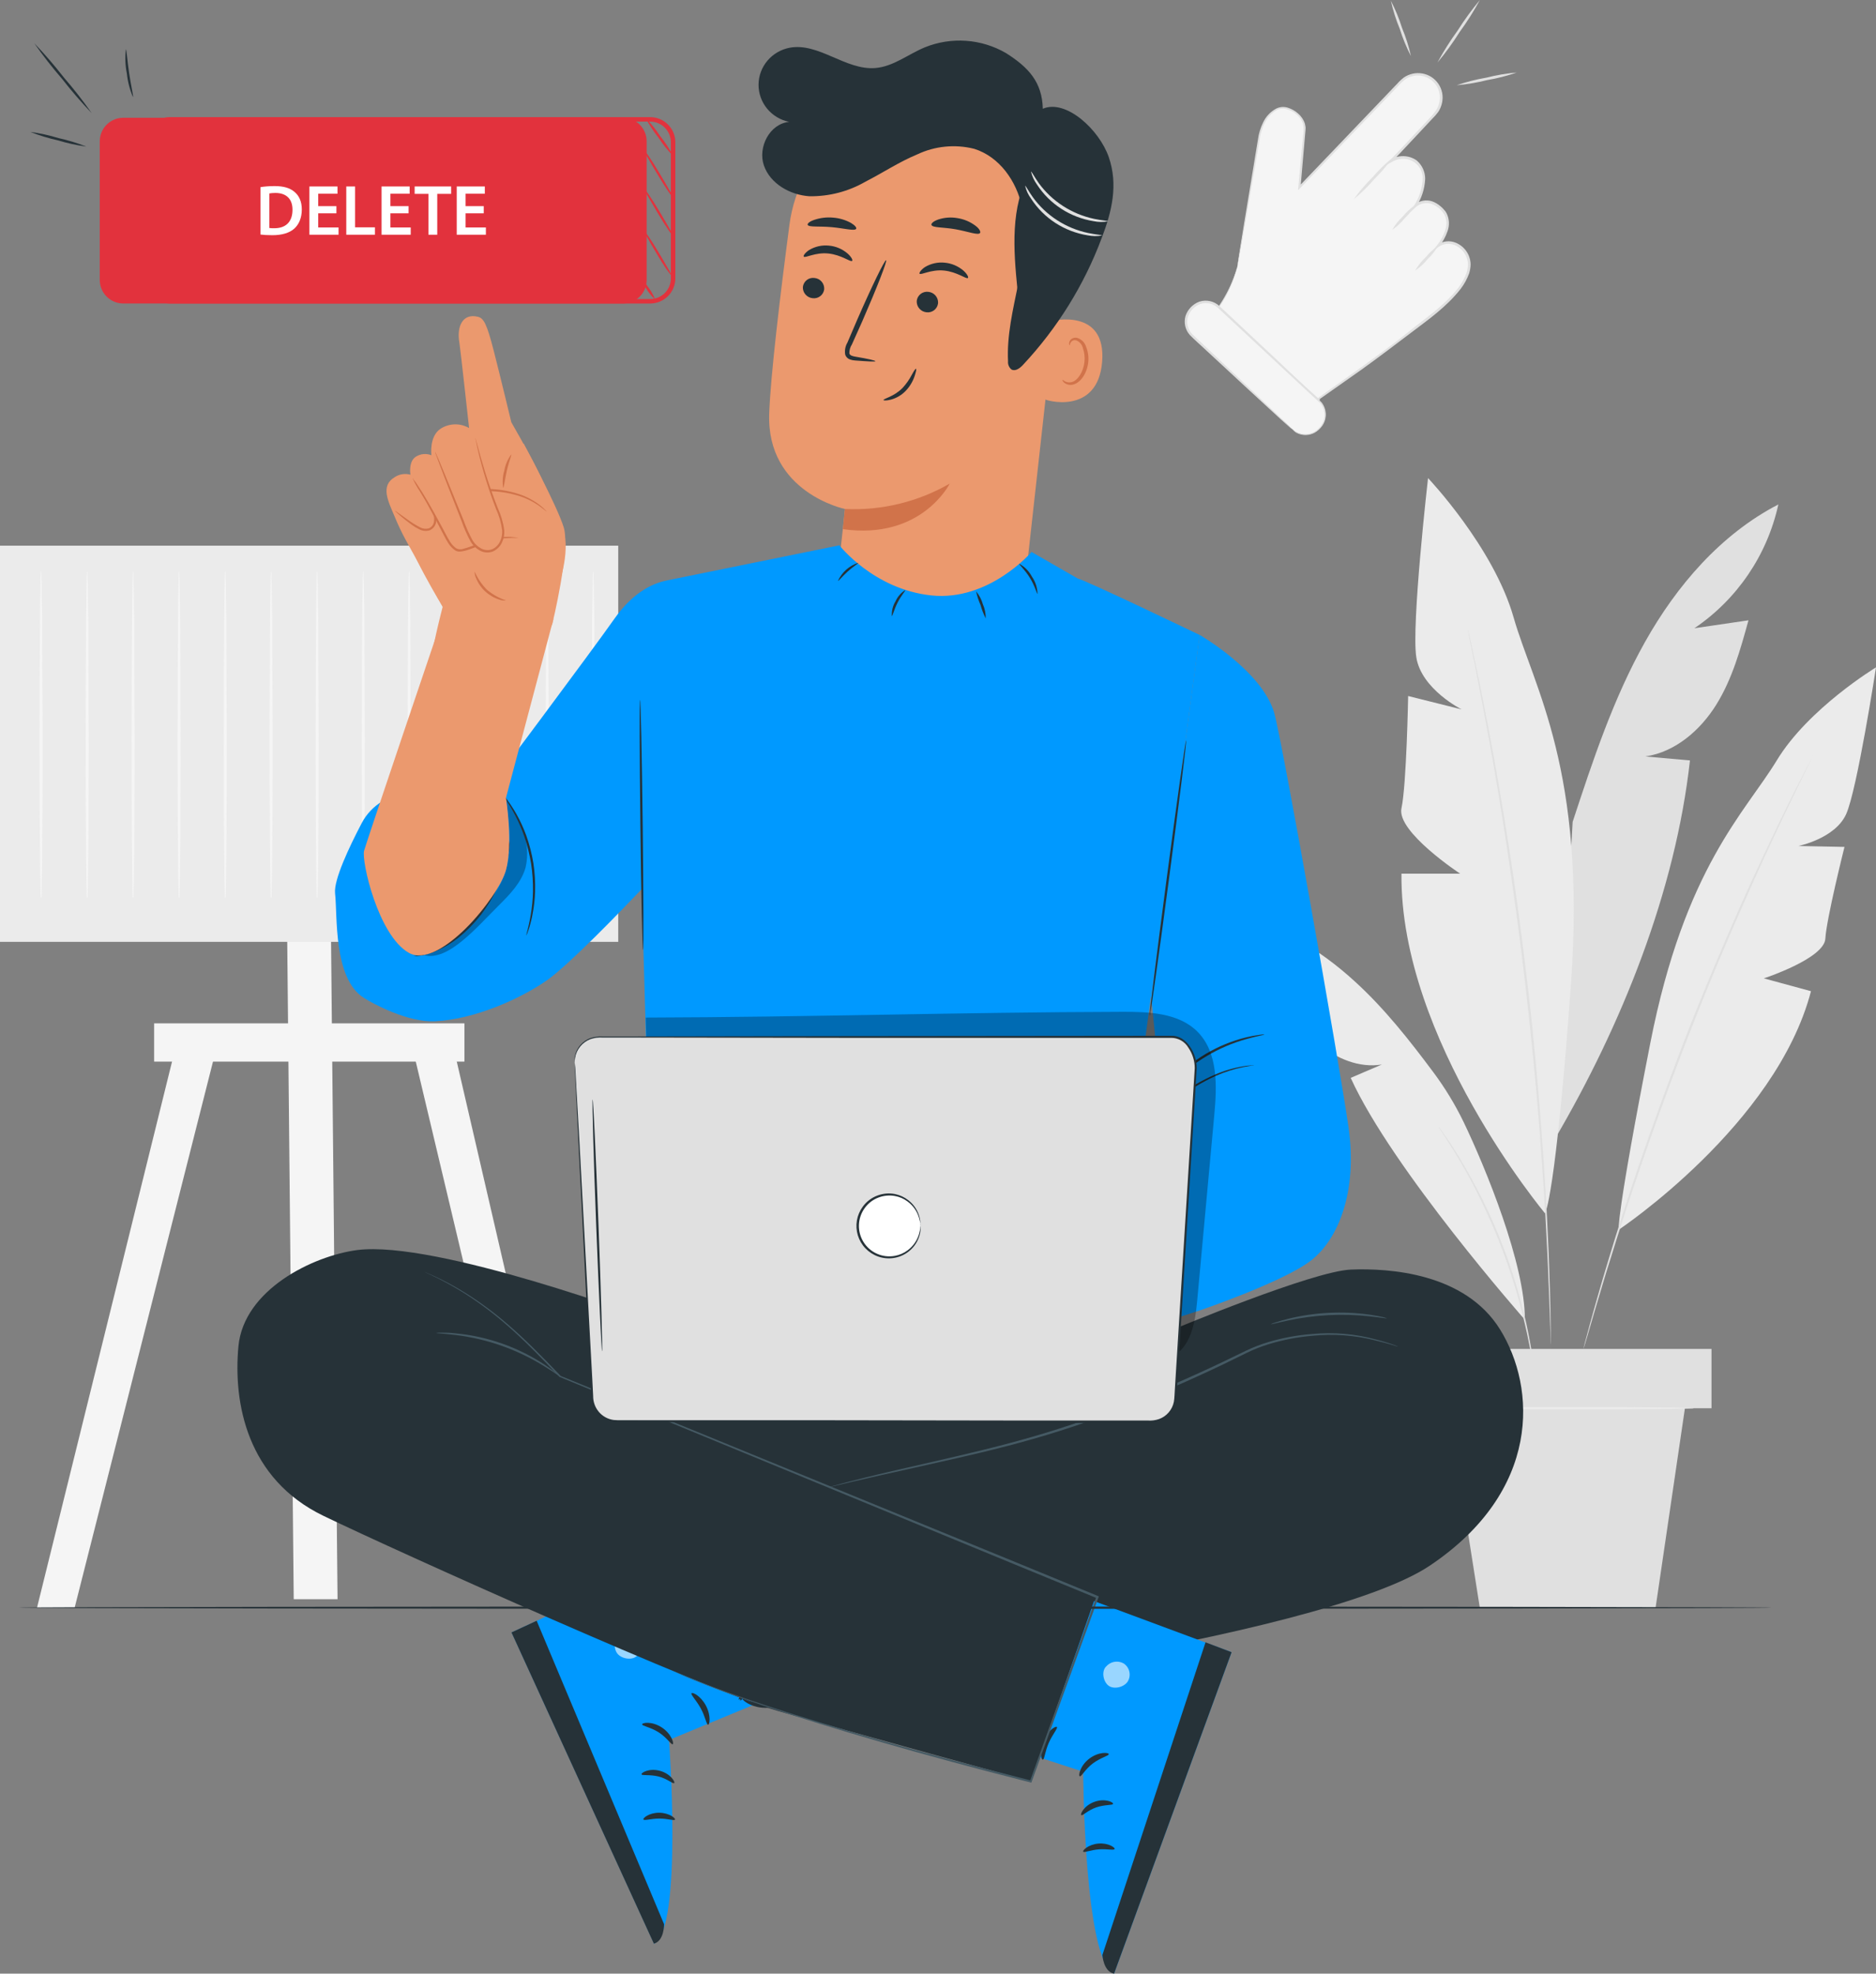<?xml version="1.0" encoding="UTF-8"?>
<svg id="Layer_1" data-name="Layer 1" xmlns="http://www.w3.org/2000/svg" viewBox="0 0 1732.23 1822">
  <rect x="0" y="0" width="1732.23" height="1822" fill="#808080" stroke="none"/>
  <defs>
    <style>
      .cls-1 {
        fill: #000;
      }

      .cls-1, .cls-2, .cls-3, .cls-4, .cls-5, .cls-6, .cls-7, .cls-8, .cls-9, .cls-10, .cls-11 {
        stroke-width: 0px;
      }

      .cls-2 {
        fill: #e0e0e0;
      }

      .cls-3 {
        fill: #eb996e;
      }

      .cls-4 {
        fill: #455a64;
      }

      .cls-5 {
        fill: #f5f5f5;
      }

      .cls-6 {
        fill: #09f;
      }

      .cls-7 {
        fill: #ebebeb;
      }

      .cls-8 {
        fill: #d1734a;
      }

      .cls-9 {
        fill: #e2323d;
      }

      .cls-10 {
        fill: #263238;
      }

      .cls-12 {
        opacity: .3;
      }

      .cls-13 {
        opacity: .6;
      }

      .cls-11 {
        fill: #fff;
      }
    </style>
  </defs>
  <path class="cls-2" d="M1642.06,465.68c-53.13,27.51-93.83,74.84-123.11,126.94-29.28,52.1-48.15,109.34-66.82,166.08l-16.45,292.81c61.68-105.06,111.35-228.58,124.76-349.51l-41.12-3.66c27.59-4.11,50.74-24.18,65.46-47.86,14.72-23.69,22.29-50.95,29.69-77.84l-49.92,7.32c39.54-26.74,67.29-67.65,77.51-114.27Z"/>
  <path class="cls-7" d="M1426.63,1120.09s-134.13-160.36-132.57-313.58h54.16s-58.84-38.65-54.16-60.32c4.69-21.67,6.17-103.66,6.17-103.66l49.34,12.34s-37.01-18.54-41.78-47.95c-4.77-29.4,10.81-165.55,10.81-165.55,0,0,60.36,63.45,78.95,128.42,18.59,64.97,67.31,140.79,53,338.78-14.31,197.99-23.93,211.52-23.93,211.52Z"/>
  <path class="cls-7" d="M1494.65,1135.26s145.28-96.75,177.55-220.24l-43.54-11.84s55.76-18.22,56.79-36.64c1.03-18.42,17.68-84.71,17.68-84.71l-42.52-.86s33.92-6.83,44.08-29.44c10.16-22.61,27.55-135.45,27.55-135.45,0,0-62.46,37.79-91.61,85.86-29.15,48.07-84.95,98.69-116.78,260.9-31.83,162.22-29.2,172.41-29.2,172.41Z"/>
  <path class="cls-2" d="M1355.46,581.3c.21.55.36,1.11.45,1.69l1.15,4.93c.99,4.44,2.43,10.85,4.11,19.04,1.69,8.18,4.11,18.42,6.33,30.22,2.22,11.8,5.14,25.21,7.85,40.09,5.72,29.77,11.76,65.34,18.01,104.9,6.25,39.56,12.05,83.23,17.44,129.11,5.39,45.89,9.33,89.8,12.34,129.73,3,39.93,5.18,75.95,6.41,106.21.78,15.13,1.11,28.78,1.52,40.87.41,12.09.62,22.37.7,30.84.08,8.47.2,14.93.25,19.49v6.83c-.07-.57-.07-1.15,0-1.73,0-1.28,0-2.92-.2-5.1,0-4.56-.37-11.1-.66-19.49-.29-8.39-.57-18.79-1.11-30.8-.54-12.01-.95-25.74-1.81-40.83-1.4-30.26-3.78-66.24-6.87-106.13-3.08-39.88-7.4-83.76-12.66-129.65-5.26-45.89-11.31-89.48-17.27-129.07-5.96-39.6-12.01-75.12-17.52-104.89-2.63-14.93-5.3-28.33-7.57-40.17-2.26-11.84-4.11-21.96-5.96-30.26-1.85-8.31-2.92-14.64-3.82-19.12-.41-2.1-.7-3.74-.95-4.98-.11-.57-.16-1.15-.17-1.73Z"/>
  <path class="cls-7" d="M1408.01,1218.32s-122.7-139.15-160.82-223.28l28.78-12.34c-20.89,3.46-42.23-5.51-58.39-19.12-16.16-13.61-28.04-31.37-39.56-49.1l37.87-6.37c-34.8-9.94-64.44-32.89-82.77-64.1,44.7,7.36,85.16,31.91,118.5,62.58,26.98,24.67,49.84,53.7,71.8,83.14,10.73,14.37,20.08,29.72,27.92,45.85,20.48,42.6,56.95,131.62,56.66,182.73Z"/>
  <path class="cls-2" d="M1674.09,697.1c-.14.5-.33.98-.58,1.44-.49.99-1.11,2.34-1.89,4.11-1.77,3.62-4.32,8.8-7.52,15.42-3.21,6.62-7.28,14.84-11.84,24.42-4.56,9.58-9.83,20.36-15.38,32.44-11.35,24.09-24.34,53-38.37,85.32-14.02,32.32-28.78,68.14-43.34,106.01-14.56,37.87-27.8,74.3-39.27,107.61-11.47,33.31-21.22,63.45-29.03,88.9-4.11,12.67-7.4,24.26-10.48,34.38-3.08,10.11-5.63,18.87-7.69,26.03-2.06,7.15-3.7,12.58-4.81,16.45l-1.32,4.11c-.14.49-.32.97-.53,1.44.06-.52.17-1.02.33-1.52.25-1.07.62-2.51,1.11-4.32,1.03-3.91,2.51-9.46,4.44-16.45,1.93-6.99,4.36-15.95,7.32-26.11,2.96-10.16,6.21-21.79,10.16-34.5,7.65-25.49,17.35-55.72,28.78-89.1,11.43-33.39,24.67-69.9,39.15-107.73,14.47-37.83,29.56-73.68,43.54-106.01,13.98-32.32,27.3-61.14,38.82-85.16,5.63-12.09,11.02-22.86,15.67-32.36,4.65-9.5,8.76-17.64,12.34-24.26l7.85-15.26c.9-1.64,1.6-3.01,2.1-4.11.13-.41.28-.8.45-1.19Z"/>
  <path class="cls-2" d="M1418.41,1277.99c-.24-.85-.42-1.71-.53-2.59-.29-1.89-.7-4.36-1.15-7.36-.45-3-1.07-7.16-1.89-11.68-.82-4.52-1.6-9.74-2.84-15.42-2.18-11.39-5.35-24.88-9.33-39.68-3.99-14.8-9.25-30.84-15.46-47.41-6.21-16.57-13.12-31.99-19.78-45.81-6.66-13.82-13.32-25.95-19.2-35.94-2.84-5.06-5.67-9.46-8.22-13.41-2.55-3.95-4.52-7.32-6.33-10.03l-4.11-6.29c-.52-.71-.95-1.49-1.27-2.3.61.63,1.16,1.32,1.64,2.06l4.32,6.09c1.89,2.63,4.11,5.92,6.62,9.83,2.51,3.91,5.43,8.22,8.22,13.28,6.09,9.95,12.79,22.08,19.7,35.86,6.91,13.78,13.69,29.32,20.03,45.93,6.33,16.61,11.27,32.89,15.34,47.66,4.07,14.76,6.91,28.41,8.92,39.89,1.15,5.72,1.81,10.94,2.51,15.5.7,4.56,1.23,8.51,1.56,11.76.33,3.25.58,5.51.74,7.44.29.85.47,1.74.53,2.63Z"/>
  <path class="cls-2" d="M1580.34,1245.26h-268.59v54.77h268.59v-54.77Z"/>
  <path class="cls-2" d="M1337.37,1299.99l29.03,184.21h162.3l27.1-184.21h-218.43Z"/>
  <path class="cls-7" d="M1563.89,1299.99c0,.62-50.82,1.07-113.49,1.07s-113.49-.45-113.49-1.07,50.82-1.07,113.49-1.07,113.49.5,113.49,1.07Z"/>
  <path class="cls-5" d="M1142.5,246.18c-3.62,13.75-9.69,26.73-17.93,38.32l17.64,16.45,75.25,67.93-1.77.82s65.13-45.48,83.14-60.32c14.84-12.34,54.57-37.5,57.81-62.01.54-4.35-.29-8.77-2.38-12.63-2.09-3.86-5.35-6.96-9.29-8.88-2.7-1.38-5.74-1.98-8.76-1.74-3.03.24-5.93,1.31-8.38,3.1,0,0,17.52-20.56,3.66-34.05-13.86-13.49-24.67-2.92-24.67-2.92,0,0,17.15-26.11,1.23-40.58-3.29-2.53-7.28-4-11.42-4.22s-8.26.82-11.81,2.99l6.46-6.91,33.27-35.82c3.97-4.15,6.18-9.68,6.18-15.42s-2.21-11.27-6.18-15.42c-2.04-2.06-4.47-3.7-7.16-4.81-2.68-1.11-5.56-1.67-8.46-1.64-2.9.02-5.77.63-8.43,1.78-2.66,1.15-5.07,2.82-7.08,4.92l-93.59,97.95,4.77-53.46c1.19-13.86-17.52-23.89-25.82-18.79,0,0-12.79,4.98-16.45,26.65-2.43,16.37-19.82,118.71-19.82,118.71Z"/>
  <path class="cls-2" d="M1142.5,246.18s0-.9.33-2.67c.33-1.77.66-4.4,1.19-7.77,1.11-6.91,2.71-16.94,4.81-29.89l7.81-47.37c1.54-9.24,3.17-19.12,4.89-29.65.72-5.52,2.35-10.88,4.81-15.87,2.56-5.45,6.81-9.92,12.13-12.75,3.32-1.64,7.16-1.92,10.69-.78,3.48,1.1,6.69,2.92,9.42,5.35,2.94,2.47,5.12,5.72,6.29,9.38.29.95.37,1.93.58,2.88.2.95,0,2.01,0,2.96l-.5,5.63c-1.32,15.13-2.69,30.98-4.11,47.53l-1.73-.78,85.24-89.06c1.93-1.97,3.82-4.11,5.76-6,1.88-2.15,3.98-4.11,6.25-5.84,4.96-3.36,11.03-4.67,16.94-3.66,2.99.52,5.85,1.63,8.4,3.27,2.55,1.64,4.74,3.78,6.45,6.29,1.7,2.51,2.88,5.34,3.47,8.31.59,2.98.57,6.04-.06,9.01-.6,3.01-1.76,5.88-3.41,8.47-1.74,2.39-3.7,4.62-5.84,6.66l-12.09,12.95-24.67,26.28-1.44-1.85c4.85-2.83,10.58-3.75,16.08-2.59,2.31.51,4.51,1.38,6.54,2.59,1.06.58,2.01,1.34,2.8,2.26.85.84,1.62,1.74,2.3,2.71,2.72,3.84,4.16,8.45,4.11,13.16-.46,9.03-3.3,17.79-8.22,25.37l-1.81-1.48c2.25-1.99,4.98-3.34,7.92-3.92,2.94-.58,5.98-.36,8.81.63,2.76,1.04,5.31,2.57,7.52,4.52,1.11.88,2.13,1.87,3.04,2.96l1.44,1.64,1.11,1.89c1.25,2.54,1.97,5.31,2.12,8.13.15,2.83-.28,5.66-1.26,8.31-1.78,5.21-4.46,10.07-7.94,14.35l-1.52-1.69c2.41-1.73,5.22-2.83,8.17-3.18,2.95-.36,5.94.03,8.69,1.13,4.03,1.6,7.5,4.36,9.97,7.92,2.47,3.56,3.84,7.78,3.93,12.11-.06,2.79-.51,5.55-1.32,8.22-1.84,5.12-4.45,9.93-7.73,14.27-13.2,16.9-30.35,28.78-45.77,40.5-15.42,11.72-30.68,23.23-45.23,33.72l-41.74,29.4-.86-1.48,1.77-.82-.21,1.44-75-67.89h.78l-.41.41-.41-.37-17.56-16.45-.29-.29.25-.33c6.11-8.54,11.09-17.85,14.8-27.67,1.27-3.33,2.1-5.96,2.63-7.73.53-1.77.86-2.63.86-2.63-.76,3.58-1.77,7.1-3.04,10.53-3.54,9.98-8.42,19.43-14.51,28.08v-.62c5.1,4.73,10.77,9.95,17.68,16.45h-.78l.37-.41.45.37,75.41,67.68.99.86-1.19.53-1.77.82-1.07-1.77,41.61-29.57c14.47-10.53,29.81-21.42,45.03-33.76,15.21-12.34,32.48-23.68,45.23-40.21,3.13-4.14,5.62-8.72,7.36-13.61.73-2.46,1.15-5,1.23-7.57-.08-2.56-.64-5.09-1.64-7.44-2.09-4.8-5.99-8.59-10.86-10.53-2.42-.95-5.04-1.29-7.62-.96-2.58.32-5.04,1.29-7.14,2.81l-6.29,4.65,5.02-6.25c3.28-4.04,5.8-8.64,7.44-13.57.92-2.39,1.33-4.94,1.21-7.5-.12-2.55-.77-5.06-1.91-7.35-2.72-4.46-6.86-7.88-11.76-9.7-2.42-.85-5.02-1.05-7.54-.57-2.52.48-4.87,1.61-6.81,3.29l-5.67,5.14,3.91-6.54c4.69-7.2,7.38-15.51,7.81-24.1.24-4.22-1.02-8.39-3.55-11.77-2.54-3.38-6.19-5.75-10.31-6.7-4.93-1.02-10.06-.17-14.39,2.38l-6.54,3.62,5.1-5.43,24.67-26.28c4.08-4.33,8.11-8.65,12.09-12.95,1.98-2.01,3.77-4.2,5.35-6.54,1.49-2.34,2.54-4.93,3.08-7.65.56-2.69.57-5.45.04-8.14-.53-2.69-1.59-5.25-3.13-7.52-1.54-2.22-3.51-4.12-5.79-5.58-2.28-1.46-4.82-2.46-7.49-2.93-5.31-.94-10.78.22-15.26,3.25-2.15,1.65-4.13,3.51-5.92,5.55l-5.76,6-85.32,88.86-1.93,1.89.29-2.8c1.48-16.45,2.92-32.4,4.32-47.49.68-3.59.68-7.27,0-10.86-1.07-3.33-3.05-6.29-5.72-8.55-2.56-2.27-5.6-3.96-8.88-4.93-3.08-1.03-6.43-.84-9.38.53-4.94,2.67-8.9,6.85-11.31,11.92-2.42,4.83-4.02,10.03-4.73,15.38-1.81,10.49-3.54,20.56-5.1,29.65-3.21,18.42-5.96,34.29-8.22,47.29-2.26,12.99-4.11,22.95-5.26,29.81-.62,3.37-1.07,5.92-1.44,7.73-.37,1.81-.66,2.88-.66,2.88Z"/>
  <path class="cls-5" d="M1100.08,285.19l.84-.9c3.16-3.39,7.54-5.37,12.18-5.53,4.63-.16,9.14,1.54,12.52,4.7l92.7,86.66c3.38,3.16,5.36,7.53,5.52,12.15.16,4.62-1.53,9.11-4.69,12.49l-.84.9c-3.16,3.39-7.55,5.37-12.18,5.53-4.63.16-9.14-1.54-12.52-4.7l-92.67-86.63c-3.38-3.16-5.36-7.53-5.52-12.15-.16-4.62,1.53-9.11,4.69-12.49l-.03-.03Z"/>
  <path class="cls-2" d="M1193.57,396.39s.99.82,3.08,2.02c2.61,1.49,5.57,2.26,8.57,2.26s5.96-.78,8.57-2.26c2.52-1.59,4.69-3.67,6.37-6.13,2-2.98,3-6.52,2.83-10.1s-1.47-7.02-3.74-9.8l-94.58-88.12c-2.17-2.02-4.84-3.42-7.73-4.05-2.9-.63-5.91-.47-8.72.48-2.67.98-5.07,2.56-7.04,4.61-1.97,2.05-3.44,4.53-4.31,7.23-.76,2.64-.84,5.42-.24,8.1.6,2.68,1.85,5.17,3.66,7.24,3.91,3.91,8.22,7.77,12.13,11.47l42.31,39.93,28.37,27.01,7.65,7.44c.93.83,1.78,1.74,2.55,2.71-1.02-.72-1.98-1.52-2.88-2.39l-7.94-7.11-28.78-26.48-42.64-39.52c-4.11-3.78-8.22-7.4-12.34-11.6-2.09-2.32-3.57-5.14-4.29-8.19-.72-3.05-.66-6.23.18-9.24.98-3.07,2.65-5.88,4.88-8.21,2.23-2.33,4.96-4.12,7.99-5.23,3.18-1.02,6.57-1.18,9.83-.46,3.26.72,6.27,2.3,8.72,4.57,37.01,34.58,70.31,65.79,94.2,88.82,2.43,3.06,3.81,6.82,3.93,10.72.13,3.9-1.01,7.74-3.24,10.95-1.82,2.59-4.17,4.75-6.91,6.33-2.33,1.28-4.91,2.03-7.57,2.18-3.65.22-7.27-.72-10.36-2.67-.97-.7-1.83-1.55-2.55-2.51Z"/>
  <path class="cls-2" d="M1250.07,183.84c5.1-7.13,10.81-13.8,17.06-19.94,5.69-6.66,11.97-12.8,18.75-18.34-5.09,7.13-10.78,13.8-17.02,19.94-5.7,6.67-11.99,12.8-18.79,18.34Z"/>
  <path class="cls-2" d="M1285.51,212.18c2.63-4.58,5.93-8.73,9.79-12.34,3.3-4.06,7.16-7.63,11.47-10.61-2.61,4.59-5.91,8.75-9.78,12.34-3.28,4.08-7.14,7.66-11.47,10.61Z"/>
  <path class="cls-2" d="M1306.61,249.88c2.63-4.58,5.93-8.73,9.79-12.34,3.28-4.09,7.16-7.65,11.51-10.57-2.64,4.57-5.93,8.73-9.79,12.34-3.29,4.08-7.17,7.64-11.51,10.57Z"/>
  <path class="cls-2" d="M1302.83,51.77c-4.18-8.07-7.65-16.49-10.36-25.17-3.48-8.4-6.23-17.08-8.22-25.95,4.17,8.07,7.64,16.49,10.36,25.17,3.48,8.4,6.23,17.08,8.22,25.95Z"/>
  <path class="cls-2" d="M1327.29,57.73c5.55-10.24,11.77-20.11,18.63-29.52,6.22-9.85,13.09-19.27,20.56-28.21-5.56,10.24-11.8,20.1-18.67,29.52-6.2,9.86-13.05,19.28-20.52,28.21Z"/>
  <path class="cls-2" d="M1345.09,78.66c8.96-3.06,18.14-5.4,27.47-6.99,9.16-2.33,18.5-3.91,27.92-4.73-8.93,3.12-18.1,5.47-27.43,7.03-9.17,2.33-18.53,3.9-27.96,4.69Z"/>
  <path class="cls-5" d="M166.2,950.31L34.17,1484.16h34.75l135.28-533.85h-37.99Z"/>
  <path class="cls-5" d="M414.89,950.31l123.52,533.85h-34.75l-126.81-533.85h38.03Z"/>
  <path class="cls-5" d="M311.68,1476.31h-40.46l-6.05-612.72h40.46l6.05,612.72Z"/>
  <path class="cls-7" d="M570.86,503.75H0v365.72h570.86v-365.72Z"/>
  <path class="cls-5" d="M428.83,944.72H142.31v35.32h286.52v-35.32Z"/>
  <path class="cls-5" d="M37.91,821.77c.35,2.22.49,4.46.41,6.7h-.78c-.58-17.89-1.03-77.14-1.03-147.37,0-42.35.33-80.72.41-108.93,0-13.65.33-24.67.45-32.9,0-3.66,0-6.62.25-9,0-1.05.1-2.09.29-3.13.25,1.02.34,2.08.29,3.13,0,2.38,0,5.35.29,9,0,8.22.25,19.37.45,32.9,0,28.21.25,66.57.41,108.93,0,70.23-.45,129.48-1.03,147.37h-.78c-.05-2.24.08-4.48.37-6.7Z"/>
  <path class="cls-5" d="M80.43,821.77c.29,2.22.42,4.46.37,6.7h-.66c-.58-17.89-1.03-77.14-1.03-147.37,0-42.35.33-80.72.41-108.93.21-13.65.37-24.67.45-32.9,0-3.66,0-6.62.29-9-.05-1.05.04-2.1.29-3.13.19,1.03.27,2.08.25,3.13,0,2.38,0,5.35.29,9,0,8.22.25,19.37.45,32.9,0,28.21.25,66.57.41,108.93,0,70.23-.45,129.48-1.03,147.37h-.78c-.12-2.24-.02-4.48.29-6.7Z"/>
  <path class="cls-5" d="M122.91,821.77c.29,2.22.42,4.46.37,6.7h-.78c-.58-17.89-.99-77.14-.99-147.37,0-42.35.29-80.72.41-108.93,0-13.65.33-24.67.45-32.9,0-3.66,0-6.62.25-9-.03-1.05.07-2.1.29-3.13.22,1.03.32,2.08.29,3.13,0,2.38,0,5.35.25,9,0,8.22.29,19.37.45,32.9,0,28.21.25,66.57.41,108.93,0,70.23-.41,129.48-1.03,147.37h-.78c-.05-2.24.09-4.48.41-6.7Z"/>
  <path class="cls-5" d="M165.38,821.77c.32,2.22.46,4.46.41,6.7h-.78c-.62-17.89-1.03-77.14-1.03-147.37,0-42.35.29-80.72.41-108.93,0-13.65.33-24.67.45-32.9,0-3.66.21-6.62.25-9-.03-1.05.07-2.1.29-3.13.22,1.03.32,2.08.29,3.13,0,2.38,0,5.35.25,9,0,8.22.29,19.37.45,32.9,0,28.21.25,66.57.41,108.93,0,70.23-.41,129.48-.99,147.37h-.78c-.05-2.24.08-4.48.37-6.7Z"/>
  <path class="cls-5" d="M207.86,821.77c.35,2.22.49,4.46.41,6.7h-.66c-.57-17.89-1.03-77.14-1.03-147.37,0-42.35.33-80.72.41-108.93.2-13.65.33-24.67.45-32.9,0-3.66,0-6.62.25-9,0-1.05.1-2.09.29-3.13.25,1.02.34,2.08.29,3.13,0,2.38,0,5.35.29,9,0,8.22.25,19.37.45,32.9,0,28.21.25,66.57.41,108.93,0,70.23-.45,129.48-1.03,147.37h-.78c-.09-2.24,0-4.48.25-6.7Z"/>
  <path class="cls-5" d="M250.38,821.77c.29,2.22.42,4.46.37,6.7h-.78c-.57-17.89-1.03-77.14-1.03-147.37,0-42.35.33-80.72.41-108.93,0-13.65.37-24.67.45-32.9,0-3.66,0-6.62.29-9-.05-1.05.04-2.1.29-3.13.19,1.03.27,2.08.25,3.13,0,2.38,0,5.35.29,9,0,8.22.25,19.37.45,32.9,0,28.21.25,66.57.41,108.93,0,70.23-.45,129.48-1.03,147.37h-.78c-.08-2.24.06-4.49.41-6.7Z"/>
  <path class="cls-5" d="M292.85,821.77c.29,2.22.42,4.46.37,6.7h-.78c-.57-17.89-.99-77.14-.99-147.37,0-42.35.29-80.72.41-108.93,0-13.65.33-24.67.45-32.9,0-3.66,0-6.62.25-9-.03-1.05.07-2.1.29-3.13.22,1.03.32,2.08.29,3.13,0,2.38,0,5.35.25,9,0,8.22.29,19.37.45,32.9,0,28.21.25,66.57.41,108.93,0,70.23-.41,129.48-1.03,147.37h-.78c-.05-2.24.09-4.48.41-6.7Z"/>
  <path class="cls-5" d="M335.33,821.77c.33,2.22.46,4.46.41,6.7h-.66c-.62-17.89-1.03-77.14-1.03-147.37,0-42.35.29-80.72.41-108.93,0-13.65.33-24.67.45-32.9,0-3.66,0-6.62.25-9-.03-1.05.07-2.1.29-3.13.22,1.03.32,2.08.29,3.13,0,2.38,0,5.35.25,9,0,8.22.29,19.37.45,32.9,0,28.21.25,66.57.41,108.93,0,70.23-.41,129.48-.99,147.37h-.78c-.09-2.24,0-4.48.25-6.7Z"/>
  <path class="cls-5" d="M377.8,821.77c.35,2.22.49,4.46.41,6.7h-.78c-.57-17.89-1.03-77.14-1.03-147.37,0-42.35.33-80.72.41-108.93,0-13.65.33-24.67.45-32.9,0-3.66.21-6.62.25-9,0-1.05.1-2.09.29-3.13.25,1.02.34,2.08.29,3.13,0,2.38,0,5.35.29,9,0,8.22.25,19.37.45,32.9,0,28.21.25,66.57.41,108.93,0,70.23-.45,129.48-1.03,147.37h-.78c-.04-2.24.08-4.48.37-6.7Z"/>
  <path class="cls-5" d="M420.32,821.77c.29,2.22.42,4.46.37,6.7h-.78c-.58-17.89-1.03-77.14-1.03-147.37,0-42.35.33-80.72.41-108.93.21-13.65.37-24.67.45-32.9,0-3.66,0-6.62.29-9-.05-1.05.04-2.1.29-3.13.19,1.03.29,2.08.29,3.13,0,2.38,0,5.35.25,9,0,8.22.25,19.37.45,32.9,0,28.21.25,66.57.41,108.93,0,70.23-.45,129.48-1.03,147.37h-.78c-.08-2.24.06-4.49.41-6.7Z"/>
  <path class="cls-5" d="M462.8,821.77c.29,2.22.42,4.46.37,6.7h-.62c-.57-17.89-.99-77.14-.99-147.37,0-42.35.29-80.72.41-108.93,0-13.65.33-24.67.45-32.9,0-3.66,0-6.62.25-9-.03-1.05.07-2.1.29-3.13.22,1.03.32,2.08.29,3.13,0,2.38,0,5.35.25,9,0,8.22.29,19.37.45,32.9,0,28.21.25,66.57.41,108.93,0,70.23-.41,129.48-1.03,147.37h-.78c-.11-2.24-.02-4.48.25-6.7Z"/>
  <path class="cls-5" d="M505.27,821.77c.33,2.22.46,4.46.41,6.7h-.78c-.62-17.89-1.03-77.14-1.03-147.37,0-42.35.29-80.72.41-108.93,0-13.65.33-24.67.45-32.9,0-3.66.21-6.62.25-9-.03-1.05.07-2.1.29-3.13.22,1.03.32,2.08.29,3.13,0,2.38,0,5.35.25,9,0,8.22.29,19.37.45,32.9,0,28.21.25,66.57.41,108.93,0,70.23-.41,129.48-.99,147.37h-.78c-.05-2.24.08-4.48.37-6.7Z"/>
  <path class="cls-5" d="M547.75,821.77c.35,2.22.49,4.46.41,6.7h-.78c-.57-17.89-1.03-77.14-1.03-147.37,0-42.35.33-80.72.41-108.93.2-13.65.33-24.67.45-32.9,0-3.66,0-6.62.25-9,0-1.05.1-2.09.29-3.13.25,1.02.34,2.08.29,3.13,0,2.38,0,5.35.29,9,0,8.22.25,19.37.45,32.9,0,28.21.25,66.57.41,108.93,0,70.23-.45,129.48-1.03,147.37h-.78c-.05-2.24.08-4.48.37-6.7Z"/>
  <path class="cls-3" d="M979.38,242.52l-32.03,288.62c-5.47,49.1-23.52,120.07-100.7,107.94-66.2-15.63-76.15-81.34-71.01-127.14,2.43-21.71,4.4-39.85,4.52-42.06,0,0-72.7-15.09-69.9-88.41,1.36-35.4,10.03-108.19,18.67-173.9,4.48-34.04,21.62-65.14,48-87.12,26.38-21.98,60.07-33.21,94.36-31.47l7.07.33c75.99,8.18,111.39,77.47,101.03,153.21Z"/>
  <path class="cls-8" d="M780.16,469.87c33.84,1.6,67.44-6.53,96.79-23.44,0,0-25.95,52.34-98.69,42.06l1.89-18.63Z"/>
  <path class="cls-10" d="M849.07,252.64c1.27,1.64,10.48-4.11,22.66-2.88,12.17,1.23,20.56,8.22,22,6.87.74-.66-.45-3.49-4.11-6.78-4.89-4.22-10.99-6.8-17.43-7.36-6.36-.63-12.75.81-18.22,4.11-3.82,2.67-5.35,5.3-4.89,6.04Z"/>
  <path class="cls-10" d="M846.48,277.8c-.15,2.58.71,5.12,2.4,7.07,1.69,1.96,4.07,3.18,6.65,3.41,1.25.16,2.53.07,3.75-.27,1.22-.34,2.36-.92,3.35-1.7.99-.79,1.82-1.76,2.43-2.87.61-1.11.99-2.33,1.12-3.59.15-2.58-.71-5.11-2.4-7.06-1.69-1.95-4.07-3.16-6.64-3.39-1.25-.16-2.52-.07-3.74.27-1.22.34-2.35.91-3.35,1.69-.99.78-1.82,1.75-2.43,2.85-.61,1.1-1,2.32-1.14,3.57Z"/>
  <path class="cls-10" d="M808.32,333.44c0-.66-6.83-2.22-18.09-4.11-2.88-.45-5.55-1.15-5.96-3.13-.06-2.91.76-5.78,2.34-8.22l9.62-21.46c13.36-30.59,23.19-55.8,21.96-56.29-1.23-.49-13.08,23.81-26.44,54.4-3.26,7.51-6.35,14.71-9.25,21.59-2,3.38-2.73,7.36-2.06,11.23.36,1.04.95,1.98,1.74,2.75.78.77,1.74,1.35,2.78,1.69,1.57.53,3.2.83,4.85.9,11.35.86,18.42,1.27,18.5.66Z"/>
  <path class="cls-10" d="M860.05,207.57c.86,2.84,10.81,2.02,22.41,4.11,11.6,2.1,20.85,5.8,22.49,3.37.78-1.19-.74-4.11-4.4-6.78-4.84-3.61-10.48-5.98-16.45-6.91-5.92-1.06-12.01-.62-17.72,1.27-4.4,1.52-6.66,3.58-6.33,4.93Z"/>
  <path class="cls-10" d="M745.78,207.57c1.03,2.34,10.81,1.07,22.33,2.14,11.51,1.07,20.93,3.74,22.41,1.56.66-1.03-.99-3.21-4.77-5.47-5.07-2.78-10.68-4.45-16.45-4.89-5.89-.55-11.83.15-17.44,2.06-4.4,1.44-6.5,3.45-6.08,4.61Z"/>
  <path class="cls-3" d="M970.66,296.47c1.27-.49,51.11-12.34,47,37.66-4.11,50-53.46,35.53-53.46,34.09s6.46-71.75,6.46-71.75Z"/>
  <path class="cls-8" d="M981.03,350.54c.25,0,.82.7,2.26,1.48,2,1.06,4.33,1.3,6.5.66,5.43-1.48,10.57-9.5,11.55-18.5.49-4.27,0-8.6-1.4-12.66-.34-1.6-1.06-3.1-2.11-4.36-1.05-1.26-2.38-2.25-3.89-2.88-.98-.34-2.05-.33-3.03.03-.98.36-1.79,1.05-2.32,1.94-.78,1.32-.53,2.34-.82,2.43-.29.08-.99-.95-.41-2.96.37-1.22,1.15-2.27,2.22-2.96,1.45-.93,3.21-1.26,4.89-.9,2.02.58,3.86,1.67,5.34,3.16,1.48,1.49,2.56,3.33,3.13,5.36,1.8,4.5,2.45,9.37,1.89,14.19-1.15,10.08-7.07,19.08-14.47,20.56-1.38.28-2.8.25-4.17-.09-1.37-.34-2.64-.98-3.72-1.88-1.44-1.36-1.6-2.51-1.44-2.59Z"/>
  <path class="cls-10" d="M815.81,369.33c-.37-1.32,9.74-3.04,17.72-11.35,3.34-3.66,6.19-7.73,8.47-12.13,1.89-3.46,3.29-5.59,3.82-5.35.54.25,0,2.67-1.23,6.5-1.7,5.13-4.5,9.82-8.22,13.74-3.78,3.97-8.59,6.82-13.9,8.22-3.99,1.03-6.58.82-6.66.37Z"/>
  <path class="cls-10" d="M742.16,236.89c1.27,1.64,10.48-4.11,22.66-2.88,12.17,1.23,20.56,8.22,22,6.83.74-.62-.45-3.45-4.11-6.74-4.88-4.24-10.99-6.82-17.43-7.36-6.36-.63-12.75.81-18.22,4.11-3.95,2.67-5.47,5.3-4.89,6.04Z"/>
  <path class="cls-10" d="M741.34,264.81c-.15,2.58.71,5.12,2.4,7.07,1.69,1.96,4.07,3.18,6.65,3.41,1.24.16,2.5.08,3.7-.25,1.21-.33,2.34-.89,3.33-1.65.99-.76,1.82-1.71,2.44-2.8.62-1.09,1.02-2.28,1.18-3.52.17-2.57-.68-5.11-2.36-7.07-1.68-1.95-4.07-3.17-6.64-3.38-1.24-.17-2.5-.1-3.71.22-1.21.32-2.35.88-3.34,1.64-.99.76-1.83,1.71-2.45,2.8-.62,1.09-1.03,2.29-1.18,3.53Z"/>
  <path class="cls-10" d="M623.99,1221l459.47,6.25s128.5-53.78,163.82-55.22c35.32-1.44,105.39,3.04,137.79,55.22,33.51,53.95,38.2,149.1-65.05,218.22-100.58,67.35-560.41,129.57-623.45,123.85l-116.12-156.01s-1.19-127.84,0-133.93c1.19-6.08,20.56-60.86,20.56-60.86l22.99,2.47Z"/>
  <path class="cls-6" d="M899.07,1436.79l238.12,88.45-108.52,296.76c-27.71-12.09-28.5-186.44-28.5-186.44l-154.9-50.41,53.78-148.36Z"/>
  <g class="cls-13">
    <path class="cls-11" d="M1020.87,1539.1c1.91-2.54,4.69-4.28,7.81-4.9,3.12-.61,6.35-.06,9.09,1.56,2.61,1.8,4.43,4.54,5.07,7.65.64,3.11.06,6.35-1.62,9.04-3.58,5.26-13.04,7.49-17.93,3.46-4.89-4.03-6.37-13.57-1.64-17.8"/>
  </g>
  <path class="cls-10" d="M1137.2,1525.24l-24.06-9.13-95.23,288.66s.9,15.34,10.77,17.23l108.52-296.76Z"/>
  <path class="cls-10" d="M997.1,1639.8c1.48.49,4.77-6.5,12.05-11.92,7.28-5.43,14.76-6.99,14.68-8.55-.08-1.56-9.25-2.43-17.93,4.11-8.68,6.54-10.44,16.04-8.8,16.36Z"/>
  <path class="cls-10" d="M998.42,1675.65c1.27.82,6-4.52,13.94-7.2,7.94-2.67,14.93-1.77,15.42-3.21.49-1.44-7.4-5.39-17.19-1.89-9.79,3.49-13.49,11.76-12.17,12.29Z"/>
  <path class="cls-10" d="M1029.18,1706.95c.82-1.19-5.72-5.88-15.01-5.06-9.29.82-14.93,6.46-13.94,7.53.99,1.07,6.74-1.6,14.39-2.18,7.65-.57,13.9,1.11,14.56-.29Z"/>
  <path class="cls-10" d="M962.89,1624.42c1.52,0,1.97-7.53,5.51-15.5,3.54-7.98,8.47-13.45,7.52-14.64-.95-1.19-8.22,3.04-12.34,12.33-4.11,9.29-2.1,18.09-.7,17.81Z"/>
  <path class="cls-10" d="M930.24,1604.48c.62.2,3.58-5.18,5.39-14.88.98-5.72,1.29-11.53.9-17.31-.26-3.42-.72-6.83-1.4-10.2-.34-2-.98-3.94-1.89-5.76-.67-1.33-1.77-2.4-3.12-3.03-1.35-.63-2.87-.8-4.32-.46-1.28.35-2.45,1-3.43,1.9-.98.89-1.73,2-2.2,3.24-.69,1.88-1.12,3.84-1.27,5.84-.39,3.45-.46,6.94-.21,10.4.45,5.86,1.84,11.61,4.11,17.02,3.87,9.21,8.22,13.53,8.88,13.16.66-.37-2.63-5.51-5.3-14.43-1.57-5.2-2.45-10.57-2.63-16-.1-3.17.07-6.35.49-9.5.33-3.46,1.27-6.13,2.96-6.42.66,0,.86,0,1.56.95.62,1.31,1.07,2.69,1.36,4.11.72,3.12,1.25,6.28,1.6,9.46.59,5.46.67,10.97.25,16.45-.66,9.33-2.51,15.17-1.73,15.46Z"/>
  <path class="cls-10" d="M933.04,1603.33c.41-.41-3.74-5.18-12.95-9.17-5.38-2.33-11.13-3.72-16.98-4.11-3.49-.18-6.99-.01-10.45.5-2.25.08-4.44.75-6.36,1.93-1.92,1.18-3.49,2.84-4.58,4.81-.46,1.32-.53,2.75-.2,4.12.33,1.36,1.04,2.6,2.05,3.57,1.45,1.41,3.1,2.6,4.89,3.54,3.14,1.73,6.52,2.96,10.03,3.66,5.85,1.24,11.92.99,17.64-.74,9.83-2.96,13.78-8.22,13.32-8.68-.45-.45-5.18,3.25-14.19,5.02-5.21.99-10.56.85-15.71-.41-2.96-.76-5.81-1.9-8.47-3.41-3-1.64-5.1-3.74-4.36-4.81.74-1.07,3.82-3.12,6.78-3.41,3.1-.52,6.23-.77,9.38-.74,5.4.12,10.75.97,15.91,2.55,8.84,3,13.69,6.54,14.23,5.8Z"/>
  <path class="cls-6" d="M702.69,1400.11l-230.27,106.91,131.58,287.34c26.65-14.23,13.74-188.12,13.74-188.12l150.46-62.42-65.5-143.71Z"/>
  <g class="cls-13">
    <path class="cls-11" d="M589.32,1511.67c-2.1-2.38-5.01-3.91-8.17-4.28-3.16-.37-6.34.43-8.94,2.26-2.47,2.01-4.06,4.89-4.45,8.05-.39,3.16.45,6.34,2.35,8.89,4.11,4.93,13.53,6.42,18.09,2.02,4.56-4.4,5.3-14.02.25-17.85"/>
  </g>
  <path class="cls-10" d="M472.3,1506.98l23.23-10.77,117.64,280.11s.29,15.34-9.38,18.01l-131.5-287.34Z"/>
  <path class="cls-10" d="M621.15,1610.19c-1.44.62-5.3-6.13-12.95-10.98-7.65-4.85-15.26-5.8-15.3-7.36-.04-1.56,9.05-3.16,18.22,2.88,9.17,6.05,11.43,15.17,10.03,15.46Z"/>
  <path class="cls-10" d="M622.46,1646.05c-1.23.95-6.37-4.11-14.51-6.09-8.14-1.97-15.01-.58-15.58-1.97-.57-1.4,6.95-5.96,16.98-3.25,10.03,2.71,14.43,10.65,13.12,11.31Z"/>
  <path class="cls-10" d="M594.13,1679.68c-.86-1.15,5.22-6.33,14.56-6.25,9.33.08,15.42,5.26,14.51,6.41-.9,1.15-6.87-1.07-14.51-1.03-7.65.04-13.69,2.18-14.56.86Z"/>
  <path class="cls-10" d="M653.84,1592.18c-1.56,0-2.55-7.36-6.74-15.01-4.19-7.65-9.5-12.75-8.59-14.02.9-1.28,8.55,2.38,13.36,11.51,4.81,9.13,3.37,17.68,1.97,17.52Z"/>
  <path class="cls-10" d="M684.8,1569.57c-.58.29-4.11-4.89-6.5-14.43-1.47-5.61-2.25-11.39-2.3-17.19-.01-3.42.19-6.84.62-10.24.15-2.03.62-4.03,1.4-5.92.56-1.39,1.57-2.55,2.86-3.3,1.3-.75,2.81-1.03,4.29-.81,1.31.23,2.54.77,3.59,1.58,1.05.81,1.89,1.86,2.45,3.07.84,1.95,1.38,4.02,1.6,6.13.66,3.42,1,6.88,1.03,10.36.02,5.84-.87,11.66-2.63,17.23-3.12,9.5-7.32,14.19-7.81,13.82-.49-.37,2.14-5.67,4.11-14.8,1.15-5.29,1.61-10.71,1.36-16.12-.14-3.18-.55-6.35-1.23-9.46-.58-3.37-1.73-6-3.46-6.17-.66,0-.86,0-1.48,1.07-.5,1.32-.83,2.7-.99,4.11-.48,3.17-.77,6.37-.86,9.58-.18,5.5.16,11.01,1.03,16.45,1.6,9.29,3.7,15.05,2.92,15.05Z"/>
  <path class="cls-10" d="M681.96,1568.83c-.45-.41,3.29-5.51,12.13-10.16,8.35-4.31,17.73-6.23,27.1-5.55,2.25-.1,4.49.39,6.51,1.41,2.01,1.02,3.72,2.55,4.97,4.43.55,1.3.72,2.72.5,4.11-.23,1.39-.84,2.69-1.78,3.74-1.34,1.51-2.9,2.83-4.61,3.91-2.99,1.96-6.26,3.46-9.7,4.44-5.74,1.67-11.8,1.9-17.64.66-10.03-2.22-14.39-7.28-13.98-7.65s5.43,2.88,14.56,4.11c5.27.59,10.6.03,15.63-1.64,2.92-.97,5.69-2.36,8.22-4.11,2.84-1.85,4.81-4.11,4.11-5.1-.88-.96-1.97-1.72-3.18-2.22s-2.51-.72-3.81-.66c-3.15-.31-6.31-.31-9.46,0-5.36.51-10.62,1.79-15.63,3.78-8.84,3.12-13.41,7.24-13.94,6.5Z"/>
  <path class="cls-10" d="M601.12,1218.57s-198.44-74.01-271.39-64.56c-40.83,5.39-104.69,36.55-109.58,88.9-4.89,52.35,7.94,122.37,78.54,156.46,70.6,34.09,352.43,160.57,419.42,180.02,66.98,19.45,233.76,65.09,233.76,65.09l63.41-180.92s-346.02-119.82-364.28-133.23c-18.26-13.41-64.52-31.62-64.52-31.62l14.64-80.14Z"/>
  <path class="cls-4" d="M1290.98,1243.12l-1.4-.33-4.11-1.23c-3.5-1.03-8.68-2.55-15.42-4.11-19.02-4.83-38.74-6.29-58.27-4.32-13.46,1.15-26.78,3.69-39.72,7.57-7.19,2.18-14.19,4.93-20.93,8.22l-21.59,10.57c-29.69,14.19-62.87,28.78-98.15,42.64-70.73,28.33-138.61,41.78-187.01,52.8-24.26,5.35-43.91,9.79-57.57,12.99l-15.58,3.7-4.11.9-1.4.25c.41-.22.86-.38,1.32-.45l4.11-1.11c3.54-.95,8.72-2.43,15.5-4.11,13.45-3.46,32.9-8.22,57.28-13.65,48.36-11.39,116.04-25.04,186.52-53.45,35.28-13.94,68.42-28.37,98.11-42.48l21.63-10.45c6.85-3.31,13.96-6.06,21.26-8.22,13.06-3.87,26.5-6.34,40.09-7.36,19.76-1.89,39.69-.19,58.84,5.02,6.74,1.73,11.88,3.37,15.38,4.56l3.91,1.44,1.32.62Z"/>
  <path class="cls-4" d="M1280.54,1216.97c0,.37-6.05-.74-15.75-1.77-25.33-2.79-50.95-1.47-75.87,3.91-9.58,2.02-15.42,3.7-15.5,3.37,1.3-.71,2.68-1.25,4.11-1.6,2.59-.9,6.41-2.06,11.18-3.25,12.46-3.12,25.2-5.02,38.03-5.67,12.82-.65,25.66-.07,38.36,1.73,4.89.74,8.8,1.48,11.47,2.1,1.35.26,2.68.65,3.95,1.19Z"/>
  <path class="cls-4" d="M517.65,1271.04c-.21.29-5.72-4.11-15.21-9.83-24.81-15.43-52.7-25.25-81.7-28.78-11.1-1.4-18.05-1.52-18.05-1.89,1.61-.29,3.26-.39,4.89-.29,3.16,0,7.73,0,13.32.66,29.38,2.79,57.63,12.78,82.24,29.07,3.73,2.42,7.33,5.05,10.77,7.85,1.38.9,2.64,1.98,3.74,3.21Z"/>
  <path class="cls-4" d="M617.24,1540.78l1.56.57,4.48,1.89c4.11,1.64,9.79,4.36,17.56,7.36,15.46,6.13,38.28,14.51,67.6,24.18,58.59,19.12,142.85,43.54,243.67,68.92l-1.11.62,61.35-170.27.57,1.36-75.99-31.21-420.36-173.15c-17.1-18.09-32.89-34.05-47.62-46.96-12.51-11.04-25.86-21.09-39.93-30.06-8.85-5.57-17.99-10.66-27.39-15.26l-7.36-3.45-2.47-1.23,2.55,1.07,7.44,3.25c9.5,4.44,18.72,9.44,27.63,14.97,14.19,8.88,27.65,18.87,40.26,29.89,14.88,12.83,30.72,28.78,47.9,46.79h-.25l420.41,172.04,75.99,31.21.9.37-.33.99-61.68,170.19-.29.82-.86-.21c-100.83-25.58-185.04-50.25-243.59-69.9-29.28-9.78-52.06-18.38-67.48-24.67-7.73-3.04-13.49-5.88-17.43-7.61l-4.44-2.02-1.32-.49Z"/>
  <path class="cls-6" d="M1107.71,586.12s57.16,32.9,68.75,71.59c7.03,23.48,60.32,323.9,68.75,383.11,8.43,59.21-9.38,103.13-34.62,122.78-25.25,19.65-101.85,45.81-101.85,45.81l-107.53,34.91-30.88-78.62,102.39-147.12-9.83-99.39,44.82-333.07Z"/>
  <path class="cls-6" d="M995.42,534.22l-42.93-24.67s-39.1,45.72-92.44,40.13c-53.33-5.59-84.99-46.26-84.99-46.26l-159.05,32.36c-10.65,2.14-30.1,8.88-48.73,35.49-20.76,29.65-119.25,161.19-119.25,161.19h-68.75c-9.31,0-18.45,2.54-26.42,7.35-7.97,4.81-14.48,11.71-18.81,19.95-11.76,22.41-25.86,52.34-24.67,64.76,2.34,21.01-1.73,78.62,26.44,96.59,8.92,5.72,40.83,22.82,65.79,21.67,36.56-1.73,79.03-20.77,103.5-37.87,20.56-14.51,68.88-64.6,87.42-84.13v.41l11.92,417.15,416.95-11.84,86.35-640.31s-108.14-51.97-112.34-51.97Z"/>
  <path class="cls-10" d="M591.01,646.03c.57,0,1.69,51.69,2.43,115.46.74,63.78.9,115.51.29,115.51s-1.69-51.69-2.43-115.46c-.74-63.77-.86-115.5-.29-115.5Z"/>
  <path class="cls-10" d="M1158.21,983.25s-3.54.57-9.83,1.77c-8.89,1.77-17.55,4.53-25.82,8.22-12.25,5.52-23.79,12.5-34.37,20.76-12.98,10.16-25.09,21.36-36.23,33.51-11.92,12.87-22.78,25.58-32.9,37.01-8.98,10.07-18.46,19.67-28.41,28.78-6.73,6.16-13.86,11.88-21.34,17.11-2.63,1.85-4.81,3.08-6.25,4.11-.7.5-1.46.92-2.26,1.23.62-.6,1.29-1.14,2.01-1.6,1.36-1.03,3.46-2.39,6-4.36,7.27-5.42,14.22-11.27,20.81-17.52,8.43-7.81,17.85-17.76,27.96-29.15,10.12-11.39,20.97-24.14,32.9-37.01,11.23-12.21,23.47-23.45,36.6-33.59,10.75-8.28,22.49-15.18,34.95-20.56,8.41-3.61,17.24-6.18,26.28-7.65,3.21-.62,5.72-.62,7.4-.82.82-.19,1.66-.27,2.51-.25Z"/>
  <path class="cls-10" d="M1167.67,955c0,.37-6.33,1.27-16.45,4.11-26,7.2-49.59,21.24-68.3,40.67-7.15,7.44-10.98,12.62-11.27,12.34.64-1.37,1.44-2.65,2.39-3.82,2.38-3.36,4.97-6.56,7.77-9.58,18.37-20.3,42.4-34.63,69-41.12,4-.98,8.05-1.74,12.13-2.26,1.55-.33,3.15-.44,4.73-.33Z"/>
  <g class="cls-12">
    <path class="cls-1" d="M391.62,881.76c22.08,6,48.56-25.74,68.63-45.6,10.4-10.36,21.26-21.38,25.12-35.57,2.71-11.92,1.49-24.4-3.5-35.57-3.7-10.07-8.63-19.64-14.68-28.5,1.85,17.15,6.08,43.38.33,64.93-4.81,17.97-16.2,32.24-28.29,45.81-12.75,14.35-27.88,29.4-47.62,34.5Z"/>
  </g>
  <path class="cls-10" d="M485.99,863.59c-.41,0,2.14-7.28,4.11-19.24,1.2-7,1.87-14.08,2.02-21.18.15-8.68-.43-17.36-1.73-25.95-1.42-8.57-3.54-17.02-6.33-25.25-2.34-6.71-5.17-13.24-8.47-19.53-5.63-10.77-10.28-16.78-9.95-17.02,1.3,1.23,2.44,2.61,3.41,4.11,1.3,1.62,2.49,3.33,3.58,5.1,1.32,2.06,2.88,4.36,4.32,7.07,3.51,6.27,6.51,12.82,8.96,19.57,2.96,8.31,5.16,16.87,6.58,25.58,1.34,8.72,1.87,17.54,1.6,26.36-.22,7.2-1.06,14.37-2.51,21.42-.49,3.04-1.27,5.67-1.89,8.22-.5,2.02-1.1,4.01-1.81,5.96-.48,1.64-1.11,3.24-1.89,4.77Z"/>
  <path class="cls-10" d="M792.49,519.54c.29.53-4.61,3.37-9.7,7.98-5.1,4.61-8.55,9.09-9.05,8.72,1.79-3.93,4.38-7.45,7.61-10.33,3.23-2.87,7.02-5.04,11.14-6.37Z"/>
  <path class="cls-10" d="M835.87,544.75c.45.45-3.74,4.93-7.11,11.6-3.37,6.66-4.65,12.67-5.26,12.34-.29-4.75.88-9.47,3.37-13.53,1.89-4.3,5.03-7.92,9-10.4Z"/>
  <path class="cls-10" d="M910.18,570.9c-1.99-3.95-3.59-8.08-4.77-12.34-1.81-4.05-3.19-8.28-4.11-12.62,2.91,3.48,5.04,7.55,6.25,11.92,1.82,4.1,2.72,8.55,2.63,13.03Z"/>
  <path class="cls-10" d="M958,548.29c-.66,0-2.26-7.11-6.99-14.8-4.73-7.69-10.32-12.54-9.87-13.03,5,2.73,9.08,6.88,11.72,11.92,3.25,4.68,5.04,10.22,5.14,15.91Z"/>
  <path class="cls-10" d="M1095.25,683.41c.62,0-6.46,57.07-15.75,127.26-9.29,70.19-17.31,127.06-17.89,126.98-.57-.08,6.46-57.03,15.75-127.26,9.29-70.23,17.31-127.06,17.89-126.98Z"/>
  <path class="cls-10" d="M470.45,775.68c.16,1.96.16,3.92,0,5.88-.11,2.31-.4,4.6-.86,6.87-.25,1.36-.45,2.76-.74,4.11-.29,1.36-.74,3.04-1.19,4.69-2.03,7.71-4.78,15.22-8.22,22.41-4.32,8.76-9.46,17.09-15.34,24.88-6.05,7.73-12.95,14.77-20.56,20.97-6.27,5.02-13.18,9.17-20.56,12.34-1.6.62-3.08,1.32-4.52,1.85l-4.11,1.15-3.62.99c-1.11.25-2.18.29-3.13.45-1.94.31-3.91.46-5.88.45,7.05-1.4,13.94-3.5,20.56-6.29,7.1-3.27,13.76-7.41,19.82-12.34,7.33-6.14,14-13.03,19.9-20.56,5.8-7.67,10.89-15.84,15.21-24.42,3.48-7.06,6.34-14.41,8.55-21.96,1.93-7.07,3.5-14.23,4.69-21.46Z"/>
  <g class="cls-12">
    <path class="cls-1" d="M1081.85,1252.54c17.68-8.55,21.71-31.46,23.52-51.03,5.26-57.27,10.54-114.57,15.83-171.92,2.51-26.93,3.7-57.57-15.3-76.98-17.35-17.6-44.94-18.63-69.66-18.54-152.55.41-287.3,4.89-439.98,5.3l7.77,266.91,477.81,46.26Z"/>
  </g>
  <path class="cls-2" d="M530.6,980.74l16.24,309.55c.34,5.78,2.88,11.21,7.1,15.18,4.22,3.96,9.8,6.15,15.6,6.12l493.1.87c5.8.02,11.39-2.19,15.61-6.17,4.22-3.98,6.76-9.42,7.09-15.22l18.79-304.28c.66-12.67-8.22-29.48-21.13-29.73h-529.25c-3.11-.08-6.2.48-9.08,1.64-2.88,1.17-5.49,2.92-7.66,5.14-2.17,2.22-3.86,4.87-4.97,7.78-1.1,2.91-1.59,6.01-1.44,9.12Z"/>
  <path class="cls-10" d="M530.6,980.74v-1.15c-.11-1.15-.11-2.31,0-3.45.67-4.52,2.71-8.72,5.84-12.05,2.29-2.46,5.1-4.38,8.22-5.63,3.82-1.37,7.88-1.93,11.92-1.64h29.98l191.04-.33,283.35-.29h20.15c3.57-.19,7.11.71,10.16,2.59,3,1.91,5.57,4.43,7.53,7.4,4.03,5.88,6.2,12.85,6.21,19.98-.41,6.87-.82,13.82-1.23,20.81-1.73,27.85-3.48,56.26-5.26,85.24-3.54,57.94-7.24,117.89-11.06,179.32l-.7,11.51c-.33,3.82-.25,7.52-.95,11.55-.79,3.94-2.57,7.61-5.18,10.67-2.6,3.06-5.94,5.4-9.7,6.81-3.7,1.31-7.64,1.83-11.55,1.52h-122.45l-167.36-.37-151.44-.37h-43.3c-2.84,0-5.63,0-8.59-.29-5.77-.81-11.03-3.75-14.76-8.22-3.64-4.37-5.59-9.9-5.51-15.58-.29-5.39-.54-10.69-.82-15.95-.54-10.57-1.07-20.85-1.6-30.92-4.11-80.55-7.36-145.73-9.66-190.79-1.07-22.49-1.93-39.97-2.51-51.89-.25-5.92-.45-10.4-.62-13.49-.17-3.08,0-4.61,0-4.61,0,0,0,1.56.37,4.61.37,3.04.45,7.57.78,13.45.7,11.92,1.69,29.4,2.96,51.89,2.43,45.23,5.96,110.24,10.32,190.75.53,10.07,1.11,20.35,1.69,30.92.25,5.26.53,10.57.82,15.95-.08,5.33,1.76,10.51,5.18,14.6,3.48,4.15,8.37,6.84,13.74,7.57,2.73.25,5.48.33,8.22.25h194.91l167.36.25h122.45c3.66.29,7.35-.19,10.82-1.4,3.42-1.28,6.45-3.4,8.82-6.18,2.37-2.78,3.99-6.11,4.71-9.69.62-3.5.62-7.53.91-11.27l.7-11.51c3.83-61.43,7.53-121.38,11.14-179.28,1.78-29,3.54-57.43,5.26-85.28.45-6.95.86-13.86,1.27-20.76-.03-6.69-2.06-13.22-5.84-18.75-1.63-2.81-3.97-5.14-6.8-6.75-2.83-1.61-6.03-2.43-9.28-2.38h-303.46l-191.04-.29h-29.98c-3.97-.31-7.96.21-11.72,1.52-3.64,1.4-6.85,3.73-9.31,6.75-2.47,3.02-4.1,6.63-4.75,10.48-.19,1.39-.32,2.79-.37,4.19Z"/>
  <path class="cls-11" d="M821.03,1160.76c16.03,0,29.03-13,29.03-29.03s-13-29.03-29.03-29.03-29.03,13-29.03,29.03,13,29.03,29.03,29.03Z"/>
  <path class="cls-10" d="M850.06,1131.73c-.21,0,0-2.59-1.32-6.99-1.7-6.21-5.44-11.67-10.61-15.5-3.51-2.65-7.59-4.43-11.92-5.18-4.94-.86-10.01-.41-14.72,1.32-5.21,1.88-9.74,5.29-12.99,9.79-3.32,4.53-5.2,9.96-5.4,15.57-.2,5.61,1.29,11.16,4.27,15.92,2.99,4.76,7.33,8.52,12.47,10.78,5.14,2.27,10.84,2.94,16.37,1.93,4.33-.76,8.42-2.53,11.92-5.18,5.16-3.82,8.9-9.27,10.61-15.46,1.19-4.4,1.11-7.03,1.32-6.99.11.61.11,1.24,0,1.85.02,1.8-.18,3.6-.62,5.35-1.5,6.53-5.2,12.34-10.48,16.45-3.95,3.08-8.62,5.11-13.56,5.9s-10.01.32-14.73-1.38c-4.4-1.57-8.37-4.15-11.6-7.54-3.23-3.38-5.61-7.48-6.97-11.95-1.36-4.47-1.65-9.2-.86-13.81.8-4.6,2.66-8.96,5.44-12.72,3.5-4.8,8.38-8.43,13.98-10.4,5.05-1.8,10.49-2.22,15.75-1.19,4.51.91,8.73,2.87,12.34,5.72,5.3,4.1,9.01,9.91,10.49,16.45.43,1.73.64,3.52.62,5.3.19.64.25,1.31.21,1.97Z"/>
  <path class="cls-10" d="M547.22,1014.99c.57,0,3.04,52.02,5.43,116.2,2.39,64.19,3.86,116.24,3.29,116.24s-2.92-52.06-5.43-116.2c-2.51-64.14-3.87-116.2-3.29-116.24Z"/>
  <path class="cls-3" d="M399.02,611.12c-2.92-2.47,9.75-51.07,9.75-51.07,0,0-33.47-54.56-34.34-72.16-.86-17.6,13.2-53.7,13.2-53.7l95.93-24.67s30.84,57.24,37.01,77.47c6.17,20.23-10.57,88.9-10.57,88.9l-16.45,35.24s-48.85,38.73-94.53,0Z"/>
  <path class="cls-3" d="M374.6,498.41c-3.76-6.93-7.13-14.05-10.12-21.34-6.05-14.39-13.53-28.54,0-36.6,2.11-1.39,4.5-2.31,6.99-2.7,2.5-.39,5.05-.24,7.48.44,0,0-2.06-12.34,5.18-16.7,2.1-1.31,4.49-2.11,6.97-2.33s4.96.16,7.26,1.09c0,0-2.3-17.1,8.22-24.34,3.92-2.59,8.48-4.03,13.17-4.17,4.69-.14,9.33,1.04,13.39,3.39,0,0-8.22-74.88-8.96-78.83-2.63-14.56,2.76-27.47,17.23-23.85,5.3,1.32,8.22,6.91,14.47,31.29,6.25,24.38,16.24,66,16.24,66,0,0,16.86,29.28,24.67,45.23,7.81,15.95,23.73,52.06,25.04,61.68,3.37,24.67-11.14,57.57-11.14,57.57l-101.97,5.92-34.13-61.76Z"/>
  <path class="cls-8" d="M380.97,441.42c2.91,3.47,5.55,7.15,7.89,11.02l8.22,12.34c1.67,2.43,3.14,4.99,4.4,7.65,1.43,3.04,1.85,6.45,1.19,9.75-.31,1.72-1.07,3.33-2.21,4.66-1.13,1.33-2.6,2.33-4.25,2.91-3.08.77-6.34.36-9.13-1.15-2.4-1.15-4.69-2.53-6.83-4.11-1.97-1.44-3.82-2.84-5.47-4.11-3.33-2.59-5.88-4.81-7.61-6.41-1.73-1.6-2.63-2.51-2.55-2.63.08-.12,4.11,3,11.06,7.81,3.88,2.93,8.01,5.51,12.34,7.73,2.36,1.24,5.1,1.58,7.69.95,1.29-.47,2.44-1.28,3.31-2.34.88-1.06,1.45-2.34,1.66-3.7.52-2.78.16-5.66-1.03-8.22-1.18-2.57-2.56-5.04-4.11-7.4l-7.69-12.34c-2.64-3.92-4.96-8.07-6.91-12.38Z"/>
  <path class="cls-8" d="M464.61,450.34c-.88-5.36-.51-10.84,1.07-16.04.92-5.36,3.11-10.42,6.37-14.76.58.29-2.26,6.83-4.11,15.26-1.85,8.43-2.67,15.54-3.33,15.54Z"/>
  <path class="cls-3" d="M505.07,472.21c-9.41-9.11-21.27-15.3-34.13-17.8-12.8-2.47-25.9-2.97-38.86-1.48-10.36.95-22.25,3.62-26.93,12.91-4.69,9.29.99,21.88,10.16,27.34,9.17,5.47,20.56,5.72,31.29,4.77,10.73-.95,21.42-2.96,32.03-1.32"/>
  <path class="cls-8" d="M478.63,496.64s-2.88-.29-8.22,0c-7.31.32-14.59,1-21.83,2.06-5.08.65-10.22.87-15.34.66-5.97-.2-11.83-1.67-17.19-4.32-5.98-3.15-10.54-8.46-12.75-14.84-1.17-3.41-1.43-7.07-.74-10.61.88-3.65,2.84-6.95,5.63-9.46,5.67-4.38,12.48-7.02,19.61-7.61,6.43-.76,12.9-1.14,19.37-1.15,11.01-.2,21.98,1.45,32.44,4.89,7.04,2.37,13.62,5.93,19.45,10.53,1.59,1.26,3.09,2.63,4.48,4.11.52.47.98,1.01,1.36,1.6,0,0-2.14-1.93-6.33-4.98-5.92-4.26-12.49-7.55-19.45-9.75-10.33-3.18-21.11-4.65-31.91-4.36-6.39.07-12.78.49-19.12,1.27-6.71.54-13.13,3.01-18.46,7.11-2.46,2.17-4.19,5.04-4.98,8.22-.64,3.16-.43,6.44.62,9.5,2.02,5.91,6.21,10.83,11.72,13.78,5.13,2.53,10.73,3.93,16.45,4.11,5.02.28,10.05.15,15.05-.37,7.31-.95,14.67-1.43,22.04-1.44,2,.09,3.99.28,5.96.58.73.04,1.45.19,2.14.45Z"/>
  <path class="cls-3" d="M381.71,442.61c10.73,16.45,20.19,34.21,29.24,51.48,2.16,5.29,5.71,9.89,10.28,13.32,3.86,2.38,13.44-1.93,17.76-3.41l-29.48-67.02"/>
  <path class="cls-8" d="M409.51,436.98c1.03,1.57,1.91,3.24,2.63,4.98l6.5,14.06c5.47,11.92,12.95,28.78,21.3,47.57l.49,1.03-1.11.41c-3.17,1.11-6.58,2.55-10.28,3.49-1.48.37-3,.59-4.52.66-.8.04-1.61-.04-2.39-.25-.81-.2-1.57-.58-2.22-1.11-2.37-1.71-4.4-3.86-5.96-6.33-3-4.77-5.14-9.54-7.57-13.94-4.61-8.92-8.84-16.9-12.54-23.56-3.7-6.66-6.74-11.97-8.92-15.63-1.2-1.84-2.27-3.77-3.21-5.76,1.48,1.65,2.79,3.44,3.91,5.35,2.39,3.5,5.72,8.72,9.54,15.3,3.82,6.58,8.22,14.47,12.99,23.36,2.43,4.4,4.69,9.25,7.57,13.73,1.43,2.23,3.26,4.18,5.39,5.76,1.13.59,2.39.93,3.66.98,1.28.06,2.55-.17,3.74-.65,3.5-.86,6.83-2.26,10.12-3.41l-.74,1.56c-8.22-18.96-15.54-35.77-20.56-47.86l-5.92-14.31c-.79-1.75-1.42-3.57-1.89-5.43Z"/>
  <path class="cls-3" d="M401.57,417.03c9.46,23.77,18.93,47.52,28.41,71.26,1.73,5.16,4.31,10,7.65,14.31,1.68,2.14,3.87,3.83,6.37,4.91,2.5,1.08,5.22,1.53,7.94,1.3,7.4-1.07,12.34-8.92,12.62-16.45-.23-7.51-2.05-14.88-5.35-21.63-8.5-21.67-15.3-43.97-20.35-66.7"/>
  <path class="cls-8" d="M438.87,404.08c.29.71.52,1.44.7,2.18.45,1.64.99,3.74,1.69,6.29,1.48,5.47,3.62,13.36,6.62,23.03,3,9.66,6.87,21.05,11.76,33.47,3.03,6.51,5.04,13.44,5.96,20.56.27,3.91-.48,7.82-2.18,11.35-1.74,3.69-4.76,6.61-8.51,8.22-1.95.71-4.03.99-6.09.82-2.07-.17-4.07-.79-5.87-1.81-3.38-1.88-6.21-4.6-8.22-7.89-3.4-6.2-6.27-12.68-8.59-19.37-4.85-12.34-9.21-23.6-12.95-33.1-3.74-9.5-6.41-16.86-8.55-22.41l-2.26-6.13c-.29-.71-.5-1.46-.62-2.22.42.65.76,1.34,1.03,2.06l2.63,5.96c2.26,5.51,5.39,13.03,9.17,22.16,3.78,9.13,8.22,20.56,13.4,32.9,2.32,6.53,5.16,12.85,8.51,18.92,1.87,3.01,4.49,5.48,7.61,7.16,1.54.87,3.25,1.39,5.01,1.54,1.76.15,3.53-.08,5.19-.67,3.28-1.43,5.92-4.02,7.4-7.28,1.55-3.19,2.23-6.74,1.97-10.28-.91-6.84-2.84-13.51-5.72-19.78-4.81-12.34-8.55-24.05-11.35-33.76-2.79-9.7-4.77-17.76-6-23.27-.58-2.8-1.03-4.93-1.27-6.42-.27-.71-.42-1.46-.45-2.22Z"/>
  <path class="cls-3" d="M403.83,584.1s-65.05,191.86-67.64,201.24c-2.59,9.38,12.87,77.92,41.12,94.16,28.25,16.24,83.06-51.36,89.89-76.19,6.82-24.84,0-66.78,0-66.78l43.87-165.26"/>
  <path class="cls-8" d="M467.2,554.29c-2.08.26-4.18,0-6.13-.78-4.8-1.49-9.21-4.04-12.91-7.44-3.75-3.41-6.67-7.63-8.55-12.34-.96-1.87-1.41-3.95-1.32-6.05,2.71,6.23,6.54,11.9,11.31,16.74,5.2,4.36,11.17,7.71,17.6,9.87Z"/>
  <path class="cls-10" d="M1635.77,1484.12c0,.62-362.3,1.11-809.15,1.11s-809.23-.49-809.23-1.11,362.26-1.07,809.23-1.07,809.15.49,809.15,1.07Z"/>
  <path class="cls-9" d="M575.34,108.72H113.86c-12.01,0-21.75,9.74-21.75,21.75v127.96c0,12.01,9.74,21.75,21.75,21.75h461.48c12.01,0,21.75-9.74,21.75-21.75v-127.96c0-12.01-9.74-21.75-21.75-21.75Z"/>
  <path class="cls-9" d="M600.38,280.19H156.58c-6.11-.07-11.95-2.54-16.25-6.88-4.3-4.34-6.72-10.2-6.73-16.32v-125.66c.01-6.15,2.46-12.04,6.8-16.39,4.35-4.35,10.24-6.79,16.39-6.8h443.6c6.15.01,12.04,2.46,16.39,6.8,4.35,4.35,6.79,10.24,6.81,16.39v125.66c-.01,6.15-2.46,12.04-6.81,16.39-4.35,4.35-10.24,6.79-16.39,6.81ZM156.58,112.26c-5.02.06-9.81,2.1-13.35,5.67-3.53,3.57-5.52,8.39-5.53,13.41v125.66c0,5.06,2.01,9.91,5.59,13.49,3.58,3.58,8.43,5.59,13.49,5.59h443.6c5.06,0,9.91-2.01,13.49-5.59,3.58-3.58,5.59-8.43,5.59-13.49v-125.66c-.01-5.06-2.02-9.9-5.6-13.48-3.58-3.58-8.42-5.59-13.48-5.6H156.58Z"/>
  <path class="cls-9" d="M604.87,276.4c-3.42-3.12-6.33-6.76-8.64-10.77-2.91-3.61-5.24-7.65-6.91-11.97,3.42,3.13,6.35,6.76,8.68,10.77,2.9,3.6,5.22,7.64,6.87,11.97Z"/>
  <path class="cls-9" d="M621.52,143.88c-5.09-5.18-9.65-10.85-13.61-16.94-4.52-5.67-8.5-11.76-11.88-18.17,5.09,5.18,9.65,10.85,13.61,16.94,4.54,5.66,8.52,11.75,11.88,18.17Z"/>
  <path class="cls-9" d="M619.75,253.75c-.62.45-6.79-8.22-13.53-19.82-3.41-5.67-6.42-10.85-8.51-14.64-1.31-1.97-2.38-4.08-3.21-6.29.62-.41,6.79,8.47,13.53,19.82,3.41,5.67,6.42,10.86,8.55,14.64,1.31,1.96,2.37,4.07,3.17,6.29Z"/>
  <path class="cls-9" d="M621.64,217.81c-.62.45-7.19-9.13-14.47-21.34-3.66-6.13-6.91-11.68-9.21-15.75-1.38-2.12-2.54-4.38-3.46-6.74.62-.41,7.2,9.17,14.52,21.38,3.66,6.09,6.87,11.68,9.17,15.71,1.39,2.12,2.55,4.38,3.45,6.74Z"/>
  <path class="cls-9" d="M621.6,182.32c-.62.45-7.24-9.21-14.56-21.46-3.7-6.13-6.95-11.76-9.25-15.83-1.41-2.13-2.58-4.4-3.49-6.78.62-.41,7.24,9.21,14.56,21.51,3.7,6.13,6.95,11.72,9.25,15.83,1.42,2.11,2.59,4.37,3.49,6.74Z"/>
  <path class="cls-10" d="M79.69,135.32c-8.84-1.2-17.58-3.11-26.11-5.72-8.72-1.92-17.27-4.54-25.58-7.81,8.84,1.19,17.58,3.11,26.11,5.72,8.72,1.92,17.27,4.53,25.58,7.81Z"/>
  <path class="cls-10" d="M84.66,104.44c-9.65-10.06-18.78-20.62-27.34-31.62-9.12-10.51-17.69-21.49-25.66-32.9,9.64,10.09,18.77,20.65,27.34,31.66,9.1,10.51,17.66,21.48,25.66,32.85Z"/>
  <path class="cls-10" d="M122.78,89.56c-2.97-6.9-4.87-14.2-5.63-21.67-1.49-7.36-1.79-14.91-.9-22.37.62,0,1.19,9.95,3,22.08,1.81,12.13,4.15,21.67,3.54,21.96Z"/>
  <g>
    <path class="cls-11" d="M240.55,172.75c3.63-.59,8.16-.96,12.98-.96,8.36,0,14.05,1.74,18.16,5.15,4.34,3.52,6.98,8.83,6.98,16.39,0,7.98-2.73,13.89-6.94,17.73-4.47,4.01-11.52,6.06-20.18,6.06-4.73,0-8.32-.25-11-.59v-43.79ZM248.68,210.48c1.14.2,2.87.22,4.54.22,10.57.06,16.86-5.81,16.86-17.09.04-9.83-5.62-15.49-15.84-15.49-2.55,0-4.37.23-5.55.48v31.89Z"/>
    <path class="cls-11" d="M310.63,196.92h-16.79v13.07h18.77v6.7h-26.92v-44.55h25.94v6.7h-17.79v11.45h16.79v6.64Z"/>
    <path class="cls-11" d="M319.74,172.14h8.14v37.72h18.32v6.83h-26.46v-44.55Z"/>
    <path class="cls-11" d="M377.26,196.92h-16.79v13.07h18.77v6.7h-26.92v-44.55h25.94v6.7h-17.79v11.45h16.79v6.64Z"/>
    <path class="cls-11" d="M395.59,178.97h-12.72v-6.84h33.71v6.84h-12.84v37.72h-8.14v-37.72Z"/>
    <path class="cls-11" d="M446.67,196.92h-16.79v13.07h18.77v6.7h-26.92v-44.55h25.94v6.7h-17.79v11.45h16.79v6.64Z"/>
  </g>
  <path class="cls-10" d="M729.17,44.06c26.76-5,51.71,20.98,79.07,18.74,16.65-1.32,30.43-12.82,45.82-19.14,12.03-4.86,25.05-6.9,38.03-5.98,12.97.92,25.56,4.79,36.75,11.3,20.87,13.15,33.45,26.83,34.05,51.42,21.4-9.21,52.24,19.4,60.94,44.72,8.7,25.32,3.01,49.85-6.69,74.97-16.23,43.24-40.9,82.94-72.64,116.86-2.81,3.02-7.09,6.18-10.64,4.08-1.09-.93-1.94-2.1-2.47-3.41-.54-1.32-.74-2.74-.6-4.15-1.2-24,4.61-47.68,9.36-71.28,4.75-23.61,8.56-47.94,3.48-71.48-5.08-23.54-20.73-46.03-44.08-53.33-17.64-4.44-36.32-2.6-52.71,5.2-16.66,6.9-31.71,16.97-47.69,25.12-15.66,9.05-33.54,13.72-51.71,13.48-18-1.18-36.26-11.64-42.07-28.41-5.82-16.77,5.28-38.54,23.28-40.25-8.03-1.65-15.22-5.99-20.37-12.27-5.15-6.28-7.92-14.11-7.86-22.18.06-8.06,2.96-15.85,8.2-22.05,5.24-6.2,12.51-10.43,20.56-11.96Z"/>
  <path class="cls-10" d="M755.39,105.87c8.58-12.05,20.07-21.81,33.45-28.41,28.3-15.59,60.89-21.99,93.11-18.28,32.31,3.91,61.82,20.02,82.28,44.91,15.57,20.4,24.71,44.84,26.29,70.3,2.24,27.8-.68,55.76-8.63,82.53-3.55,10.52-10.37,13.55-19.26,20.39-5.55,4.27-14.38,6.58-19.27,1.32-2.55-3.26-3.91-7.26-3.88-11.38-3.68-36.83-6.69-76.28,11.51-108.57-6.8-13.06-16.3-24.57-27.9-33.8-5.79-4.6-12.47-8.03-19.62-10.07-7.16-2.04-14.65-2.67-22.06-1.83-21.87,3.29-37.66,21.37-56.39,32.88-13.52,8.08-28.8,12.89-44.58,14.04-15.78,1.14-31.61-1.41-46.19-7.46l21.14-46.56Z"/>
  <path class="cls-2" d="M1023.09,204.32c0-.53-5.08-.66-12.91-2.3-20.54-4.4-38.69-16.11-50.97-32.88-4.61-6.58-6.69-10.92-7.22-10.72,1.03,4.28,2.89,8.32,5.49,11.9,5.8,8.95,13.46,16.59,22.48,22.42,9.01,5.84,19.18,9.74,29.83,11.44,4.39.9,8.91.95,13.31.13Z"/>
  <path class="cls-2" d="M1017.6,217.4c0-.53-5.01-.66-12.84-2.3-20.55-4.35-38.73-16.07-50.97-32.88-4.68-6.58-6.69-10.92-7.22-10.72.98,4.29,2.85,8.34,5.49,11.9,5.8,8.95,13.46,16.59,22.47,22.42,9.01,5.84,19.18,9.74,29.83,11.44,4.37.86,8.86.91,13.24.13Z"/>
</svg>
